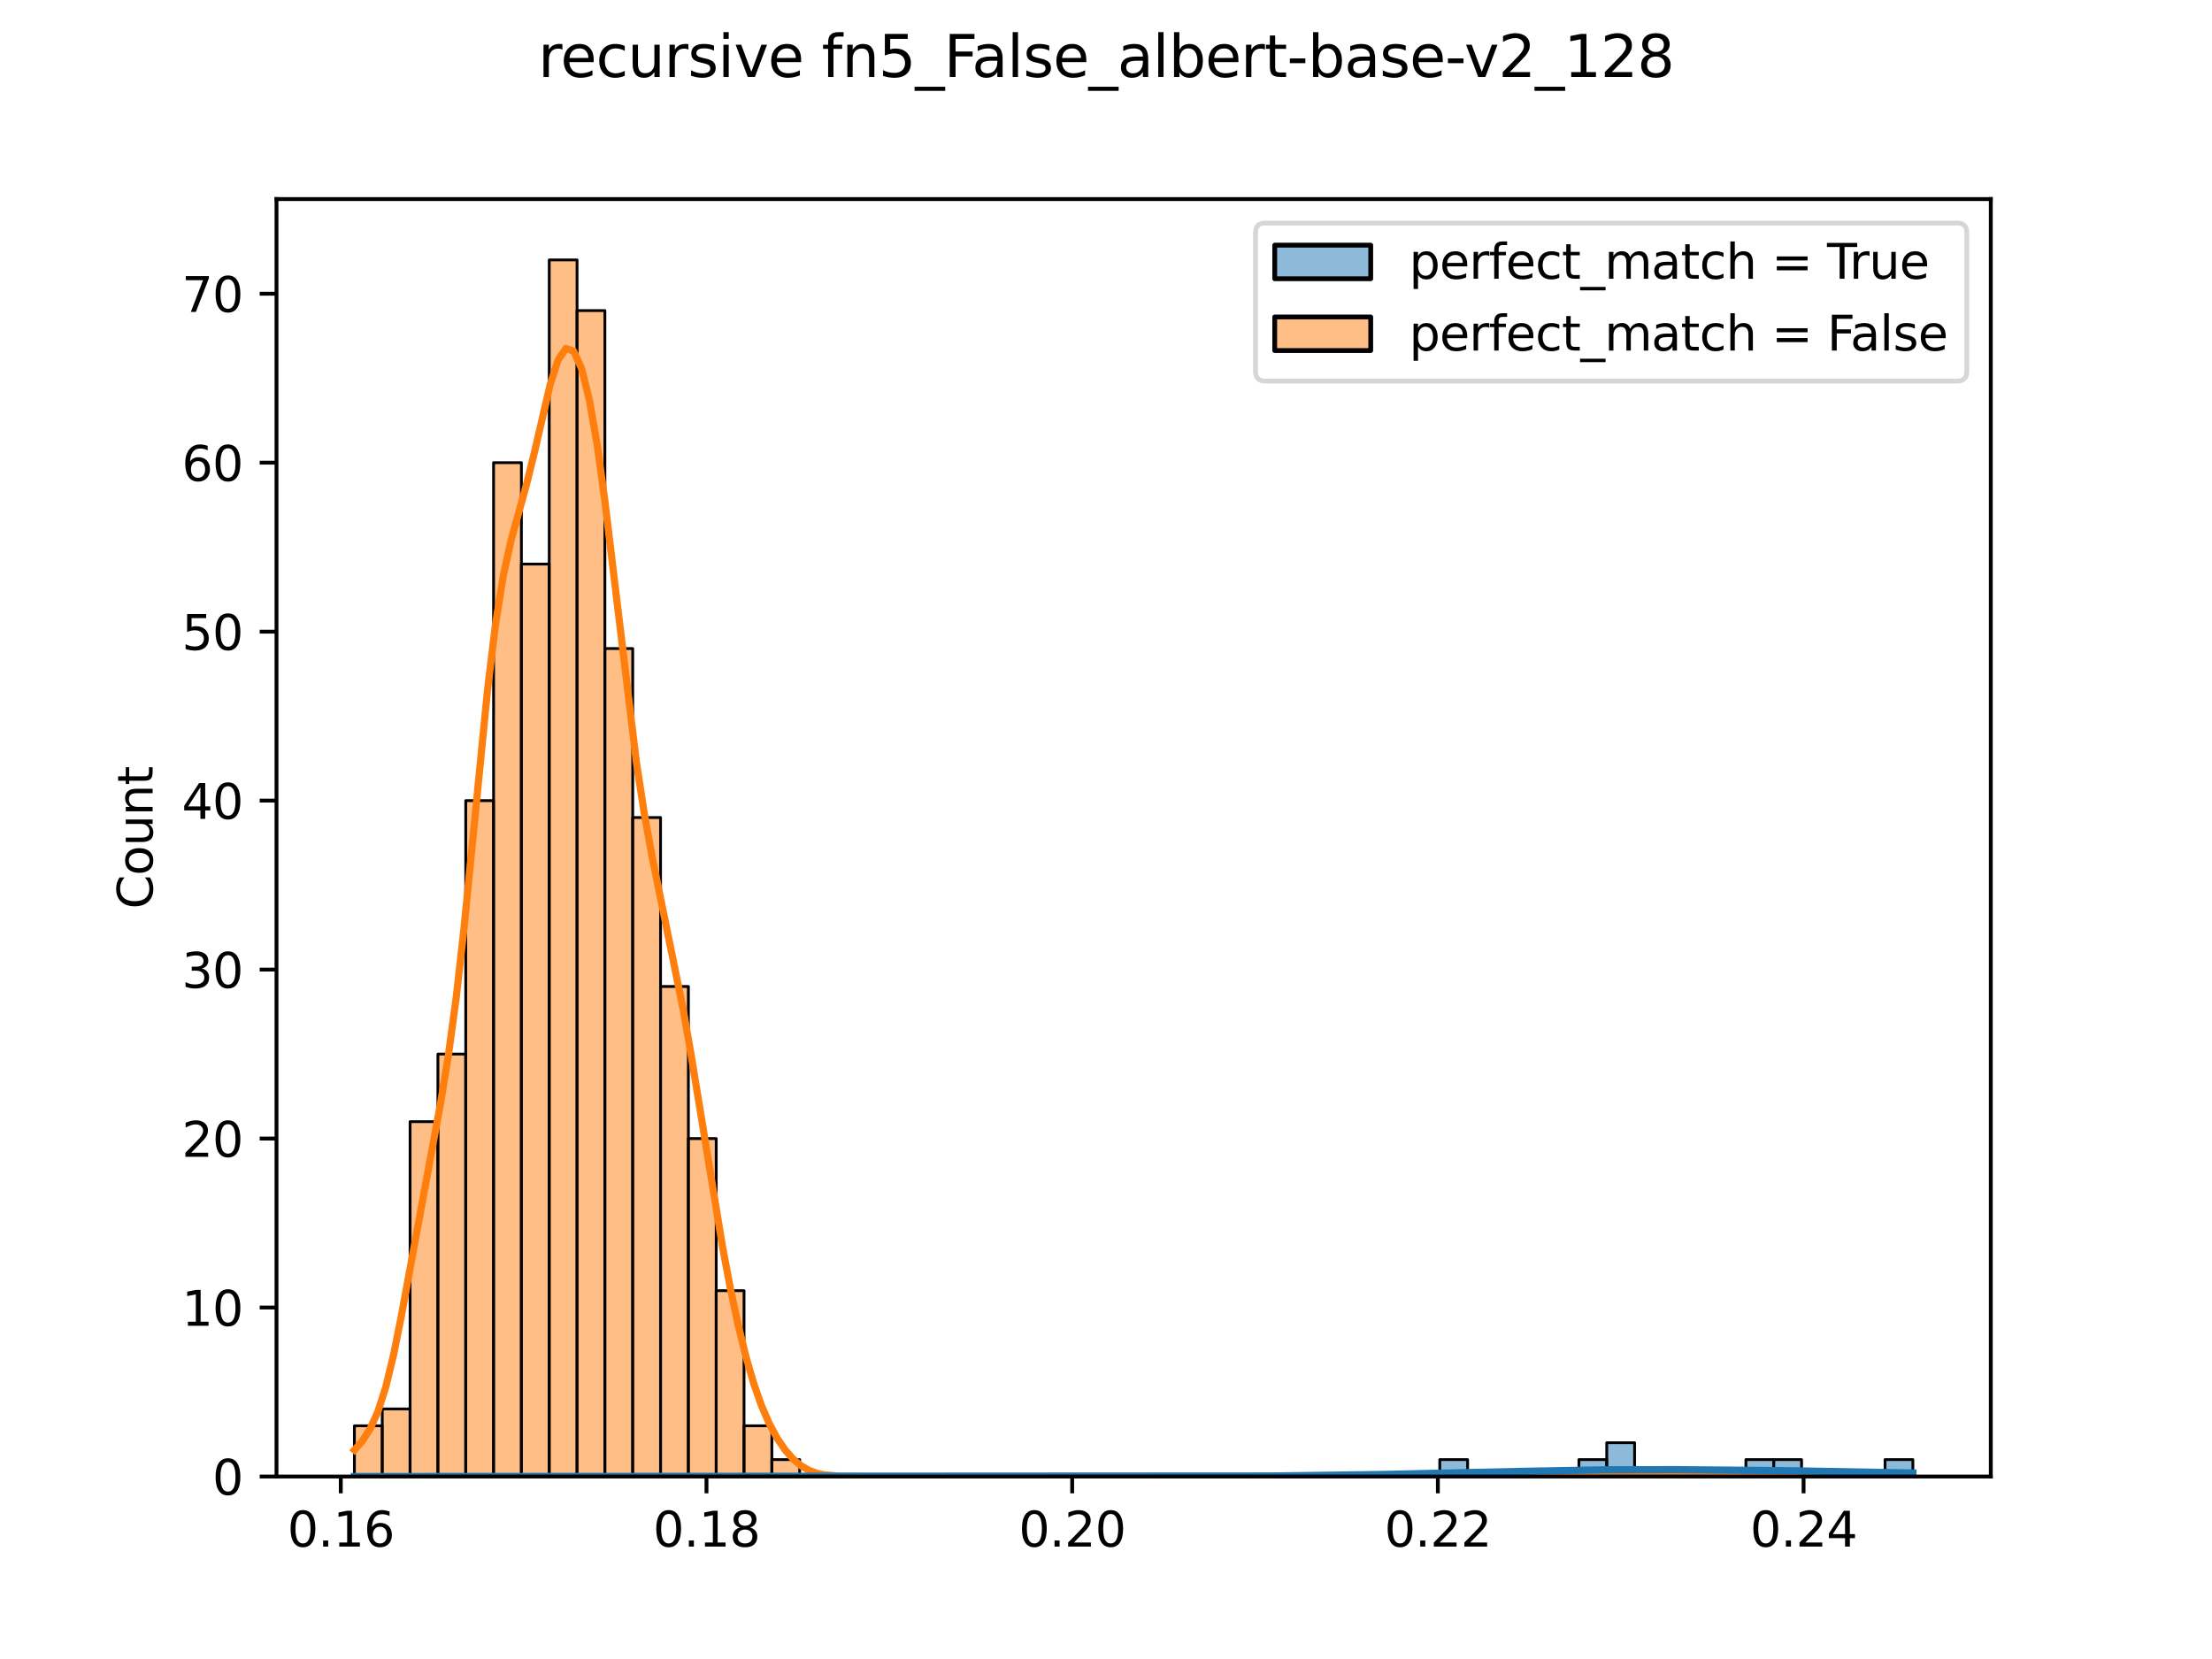 <?xml version="1.0" encoding="utf-8" standalone="no"?>
<!DOCTYPE svg PUBLIC "-//W3C//DTD SVG 1.1//EN"
  "http://www.w3.org/Graphics/SVG/1.1/DTD/svg11.dtd">
<svg xmlns:xlink="http://www.w3.org/1999/xlink" width="460.8pt" height="345.6pt" viewBox="0 0 460.8 345.6" xmlns="http://www.w3.org/2000/svg" version="1.1">
 <defs>
  <style type="text/css">*{stroke-linejoin: round; stroke-linecap: butt}</style>
 </defs>
 <g id="figure_1">
  <g id="patch_1">
   <path d="M 0 345.6 
L 460.8 345.6 
L 460.8 0 
L 0 0 
z
" style="fill: #ffffff"/>
  </g>
  <g id="axes_1">
   <g id="patch_2">
    <path d="M 57.6 307.584 
L 414.72 307.584 
L 414.72 41.472 
L 57.6 41.472 
z
" style="fill: #ffffff"/>
   </g>
   <g id="patch_3">
    <path d="M 73.833 307.584 
L 79.63 307.584 
L 79.63 297.024 
L 73.833 297.024 
z
" clip-path="url(#pf63ba5e551)" style="fill: #ff7f0e; fill-opacity: 0.5; stroke: #000000; stroke-width: 0.58; stroke-linejoin: miter"/>
   </g>
   <g id="patch_4">
    <path d="M 79.63 307.584 
L 85.428 307.584 
L 85.428 293.504 
L 79.63 293.504 
z
" clip-path="url(#pf63ba5e551)" style="fill: #ff7f0e; fill-opacity: 0.5; stroke: #000000; stroke-width: 0.58; stroke-linejoin: miter"/>
   </g>
   <g id="patch_5">
    <path d="M 85.428 307.584 
L 91.225 307.584 
L 91.225 233.664 
L 85.428 233.664 
z
" clip-path="url(#pf63ba5e551)" style="fill: #ff7f0e; fill-opacity: 0.5; stroke: #000000; stroke-width: 0.58; stroke-linejoin: miter"/>
   </g>
   <g id="patch_6">
    <path d="M 91.225 307.584 
L 97.022 307.584 
L 97.022 219.584 
L 91.225 219.584 
z
" clip-path="url(#pf63ba5e551)" style="fill: #ff7f0e; fill-opacity: 0.5; stroke: #000000; stroke-width: 0.58; stroke-linejoin: miter"/>
   </g>
   <g id="patch_7">
    <path d="M 97.022 307.584 
L 102.82 307.584 
L 102.82 166.784 
L 97.022 166.784 
z
" clip-path="url(#pf63ba5e551)" style="fill: #ff7f0e; fill-opacity: 0.5; stroke: #000000; stroke-width: 0.58; stroke-linejoin: miter"/>
   </g>
   <g id="patch_8">
    <path d="M 102.82 307.584 
L 108.617 307.584 
L 108.617 96.384 
L 102.82 96.384 
z
" clip-path="url(#pf63ba5e551)" style="fill: #ff7f0e; fill-opacity: 0.5; stroke: #000000; stroke-width: 0.58; stroke-linejoin: miter"/>
   </g>
   <g id="patch_9">
    <path d="M 108.617 307.584 
L 114.415 307.584 
L 114.415 117.504 
L 108.617 117.504 
z
" clip-path="url(#pf63ba5e551)" style="fill: #ff7f0e; fill-opacity: 0.5; stroke: #000000; stroke-width: 0.58; stroke-linejoin: miter"/>
   </g>
   <g id="patch_10">
    <path d="M 114.415 307.584 
L 120.212 307.584 
L 120.212 54.144 
L 114.415 54.144 
z
" clip-path="url(#pf63ba5e551)" style="fill: #ff7f0e; fill-opacity: 0.5; stroke: #000000; stroke-width: 0.58; stroke-linejoin: miter"/>
   </g>
   <g id="patch_11">
    <path d="M 120.212 307.584 
L 126.009 307.584 
L 126.009 64.704 
L 120.212 64.704 
z
" clip-path="url(#pf63ba5e551)" style="fill: #ff7f0e; fill-opacity: 0.5; stroke: #000000; stroke-width: 0.58; stroke-linejoin: miter"/>
   </g>
   <g id="patch_12">
    <path d="M 126.009 307.584 
L 131.807 307.584 
L 131.807 135.104 
L 126.009 135.104 
z
" clip-path="url(#pf63ba5e551)" style="fill: #ff7f0e; fill-opacity: 0.5; stroke: #000000; stroke-width: 0.58; stroke-linejoin: miter"/>
   </g>
   <g id="patch_13">
    <path d="M 131.807 307.584 
L 137.604 307.584 
L 137.604 170.304 
L 131.807 170.304 
z
" clip-path="url(#pf63ba5e551)" style="fill: #ff7f0e; fill-opacity: 0.5; stroke: #000000; stroke-width: 0.58; stroke-linejoin: miter"/>
   </g>
   <g id="patch_14">
    <path d="M 137.604 307.584 
L 143.402 307.584 
L 143.402 205.504 
L 137.604 205.504 
z
" clip-path="url(#pf63ba5e551)" style="fill: #ff7f0e; fill-opacity: 0.5; stroke: #000000; stroke-width: 0.58; stroke-linejoin: miter"/>
   </g>
   <g id="patch_15">
    <path d="M 143.402 307.584 
L 149.199 307.584 
L 149.199 237.184 
L 143.402 237.184 
z
" clip-path="url(#pf63ba5e551)" style="fill: #ff7f0e; fill-opacity: 0.5; stroke: #000000; stroke-width: 0.58; stroke-linejoin: miter"/>
   </g>
   <g id="patch_16">
    <path d="M 149.199 307.584 
L 154.996 307.584 
L 154.996 268.864 
L 149.199 268.864 
z
" clip-path="url(#pf63ba5e551)" style="fill: #ff7f0e; fill-opacity: 0.5; stroke: #000000; stroke-width: 0.58; stroke-linejoin: miter"/>
   </g>
   <g id="patch_17">
    <path d="M 154.996 307.584 
L 160.794 307.584 
L 160.794 297.024 
L 154.996 297.024 
z
" clip-path="url(#pf63ba5e551)" style="fill: #ff7f0e; fill-opacity: 0.5; stroke: #000000; stroke-width: 0.58; stroke-linejoin: miter"/>
   </g>
   <g id="patch_18">
    <path d="M 160.794 307.584 
L 166.591 307.584 
L 166.591 304.064 
L 160.794 304.064 
z
" clip-path="url(#pf63ba5e551)" style="fill: #ff7f0e; fill-opacity: 0.5; stroke: #000000; stroke-width: 0.58; stroke-linejoin: miter"/>
   </g>
   <g id="patch_19">
    <path d="M 166.591 307.584 
L 172.389 307.584 
L 172.389 307.584 
L 166.591 307.584 
z
" clip-path="url(#pf63ba5e551)" style="fill: #ff7f0e; fill-opacity: 0.5; stroke: #000000; stroke-width: 0.58; stroke-linejoin: miter"/>
   </g>
   <g id="patch_20">
    <path d="M 172.389 307.584 
L 178.186 307.584 
L 178.186 307.584 
L 172.389 307.584 
z
" clip-path="url(#pf63ba5e551)" style="fill: #ff7f0e; fill-opacity: 0.5; stroke: #000000; stroke-width: 0.58; stroke-linejoin: miter"/>
   </g>
   <g id="patch_21">
    <path d="M 178.186 307.584 
L 183.983 307.584 
L 183.983 307.584 
L 178.186 307.584 
z
" clip-path="url(#pf63ba5e551)" style="fill: #ff7f0e; fill-opacity: 0.5; stroke: #000000; stroke-width: 0.58; stroke-linejoin: miter"/>
   </g>
   <g id="patch_22">
    <path d="M 183.983 307.584 
L 189.781 307.584 
L 189.781 307.584 
L 183.983 307.584 
z
" clip-path="url(#pf63ba5e551)" style="fill: #ff7f0e; fill-opacity: 0.5; stroke: #000000; stroke-width: 0.58; stroke-linejoin: miter"/>
   </g>
   <g id="patch_23">
    <path d="M 189.781 307.584 
L 195.578 307.584 
L 195.578 307.584 
L 189.781 307.584 
z
" clip-path="url(#pf63ba5e551)" style="fill: #ff7f0e; fill-opacity: 0.5; stroke: #000000; stroke-width: 0.58; stroke-linejoin: miter"/>
   </g>
   <g id="patch_24">
    <path d="M 195.578 307.584 
L 201.376 307.584 
L 201.376 307.584 
L 195.578 307.584 
z
" clip-path="url(#pf63ba5e551)" style="fill: #ff7f0e; fill-opacity: 0.5; stroke: #000000; stroke-width: 0.58; stroke-linejoin: miter"/>
   </g>
   <g id="patch_25">
    <path d="M 201.376 307.584 
L 207.173 307.584 
L 207.173 307.584 
L 201.376 307.584 
z
" clip-path="url(#pf63ba5e551)" style="fill: #ff7f0e; fill-opacity: 0.5; stroke: #000000; stroke-width: 0.58; stroke-linejoin: miter"/>
   </g>
   <g id="patch_26">
    <path d="M 207.173 307.584 
L 212.97 307.584 
L 212.97 307.584 
L 207.173 307.584 
z
" clip-path="url(#pf63ba5e551)" style="fill: #ff7f0e; fill-opacity: 0.5; stroke: #000000; stroke-width: 0.58; stroke-linejoin: miter"/>
   </g>
   <g id="patch_27">
    <path d="M 212.97 307.584 
L 218.768 307.584 
L 218.768 307.584 
L 212.97 307.584 
z
" clip-path="url(#pf63ba5e551)" style="fill: #ff7f0e; fill-opacity: 0.5; stroke: #000000; stroke-width: 0.58; stroke-linejoin: miter"/>
   </g>
   <g id="patch_28">
    <path d="M 218.768 307.584 
L 224.565 307.584 
L 224.565 307.584 
L 218.768 307.584 
z
" clip-path="url(#pf63ba5e551)" style="fill: #ff7f0e; fill-opacity: 0.5; stroke: #000000; stroke-width: 0.58; stroke-linejoin: miter"/>
   </g>
   <g id="patch_29">
    <path d="M 224.565 307.584 
L 230.363 307.584 
L 230.363 307.584 
L 224.565 307.584 
z
" clip-path="url(#pf63ba5e551)" style="fill: #ff7f0e; fill-opacity: 0.5; stroke: #000000; stroke-width: 0.58; stroke-linejoin: miter"/>
   </g>
   <g id="patch_30">
    <path d="M 230.363 307.584 
L 236.16 307.584 
L 236.16 307.584 
L 230.363 307.584 
z
" clip-path="url(#pf63ba5e551)" style="fill: #ff7f0e; fill-opacity: 0.5; stroke: #000000; stroke-width: 0.58; stroke-linejoin: miter"/>
   </g>
   <g id="patch_31">
    <path d="M 236.16 307.584 
L 241.957 307.584 
L 241.957 307.584 
L 236.16 307.584 
z
" clip-path="url(#pf63ba5e551)" style="fill: #ff7f0e; fill-opacity: 0.5; stroke: #000000; stroke-width: 0.58; stroke-linejoin: miter"/>
   </g>
   <g id="patch_32">
    <path d="M 241.957 307.584 
L 247.755 307.584 
L 247.755 307.584 
L 241.957 307.584 
z
" clip-path="url(#pf63ba5e551)" style="fill: #ff7f0e; fill-opacity: 0.5; stroke: #000000; stroke-width: 0.58; stroke-linejoin: miter"/>
   </g>
   <g id="patch_33">
    <path d="M 247.755 307.584 
L 253.552 307.584 
L 253.552 307.584 
L 247.755 307.584 
z
" clip-path="url(#pf63ba5e551)" style="fill: #ff7f0e; fill-opacity: 0.5; stroke: #000000; stroke-width: 0.58; stroke-linejoin: miter"/>
   </g>
   <g id="patch_34">
    <path d="M 253.552 307.584 
L 259.35 307.584 
L 259.35 307.584 
L 253.552 307.584 
z
" clip-path="url(#pf63ba5e551)" style="fill: #ff7f0e; fill-opacity: 0.5; stroke: #000000; stroke-width: 0.58; stroke-linejoin: miter"/>
   </g>
   <g id="patch_35">
    <path d="M 259.35 307.584 
L 265.147 307.584 
L 265.147 307.584 
L 259.35 307.584 
z
" clip-path="url(#pf63ba5e551)" style="fill: #ff7f0e; fill-opacity: 0.5; stroke: #000000; stroke-width: 0.58; stroke-linejoin: miter"/>
   </g>
   <g id="patch_36">
    <path d="M 265.147 307.584 
L 270.944 307.584 
L 270.944 307.584 
L 265.147 307.584 
z
" clip-path="url(#pf63ba5e551)" style="fill: #ff7f0e; fill-opacity: 0.5; stroke: #000000; stroke-width: 0.58; stroke-linejoin: miter"/>
   </g>
   <g id="patch_37">
    <path d="M 270.944 307.584 
L 276.742 307.584 
L 276.742 307.584 
L 270.944 307.584 
z
" clip-path="url(#pf63ba5e551)" style="fill: #ff7f0e; fill-opacity: 0.5; stroke: #000000; stroke-width: 0.58; stroke-linejoin: miter"/>
   </g>
   <g id="patch_38">
    <path d="M 276.742 307.584 
L 282.539 307.584 
L 282.539 307.584 
L 276.742 307.584 
z
" clip-path="url(#pf63ba5e551)" style="fill: #ff7f0e; fill-opacity: 0.5; stroke: #000000; stroke-width: 0.58; stroke-linejoin: miter"/>
   </g>
   <g id="patch_39">
    <path d="M 282.539 307.584 
L 288.337 307.584 
L 288.337 307.584 
L 282.539 307.584 
z
" clip-path="url(#pf63ba5e551)" style="fill: #ff7f0e; fill-opacity: 0.5; stroke: #000000; stroke-width: 0.58; stroke-linejoin: miter"/>
   </g>
   <g id="patch_40">
    <path d="M 288.337 307.584 
L 294.134 307.584 
L 294.134 307.584 
L 288.337 307.584 
z
" clip-path="url(#pf63ba5e551)" style="fill: #ff7f0e; fill-opacity: 0.5; stroke: #000000; stroke-width: 0.58; stroke-linejoin: miter"/>
   </g>
   <g id="patch_41">
    <path d="M 294.134 307.584 
L 299.931 307.584 
L 299.931 307.584 
L 294.134 307.584 
z
" clip-path="url(#pf63ba5e551)" style="fill: #ff7f0e; fill-opacity: 0.5; stroke: #000000; stroke-width: 0.58; stroke-linejoin: miter"/>
   </g>
   <g id="patch_42">
    <path d="M 299.931 307.584 
L 305.729 307.584 
L 305.729 307.584 
L 299.931 307.584 
z
" clip-path="url(#pf63ba5e551)" style="fill: #ff7f0e; fill-opacity: 0.5; stroke: #000000; stroke-width: 0.58; stroke-linejoin: miter"/>
   </g>
   <g id="patch_43">
    <path d="M 305.729 307.584 
L 311.526 307.584 
L 311.526 307.584 
L 305.729 307.584 
z
" clip-path="url(#pf63ba5e551)" style="fill: #ff7f0e; fill-opacity: 0.5; stroke: #000000; stroke-width: 0.58; stroke-linejoin: miter"/>
   </g>
   <g id="patch_44">
    <path d="M 311.526 307.584 
L 317.324 307.584 
L 317.324 307.584 
L 311.526 307.584 
z
" clip-path="url(#pf63ba5e551)" style="fill: #ff7f0e; fill-opacity: 0.5; stroke: #000000; stroke-width: 0.58; stroke-linejoin: miter"/>
   </g>
   <g id="patch_45">
    <path d="M 317.324 307.584 
L 323.121 307.584 
L 323.121 307.584 
L 317.324 307.584 
z
" clip-path="url(#pf63ba5e551)" style="fill: #ff7f0e; fill-opacity: 0.5; stroke: #000000; stroke-width: 0.58; stroke-linejoin: miter"/>
   </g>
   <g id="patch_46">
    <path d="M 323.121 307.584 
L 328.918 307.584 
L 328.918 307.584 
L 323.121 307.584 
z
" clip-path="url(#pf63ba5e551)" style="fill: #ff7f0e; fill-opacity: 0.5; stroke: #000000; stroke-width: 0.58; stroke-linejoin: miter"/>
   </g>
   <g id="patch_47">
    <path d="M 328.918 307.584 
L 334.716 307.584 
L 334.716 307.584 
L 328.918 307.584 
z
" clip-path="url(#pf63ba5e551)" style="fill: #ff7f0e; fill-opacity: 0.5; stroke: #000000; stroke-width: 0.58; stroke-linejoin: miter"/>
   </g>
   <g id="patch_48">
    <path d="M 334.716 307.584 
L 340.513 307.584 
L 340.513 307.584 
L 334.716 307.584 
z
" clip-path="url(#pf63ba5e551)" style="fill: #ff7f0e; fill-opacity: 0.5; stroke: #000000; stroke-width: 0.58; stroke-linejoin: miter"/>
   </g>
   <g id="patch_49">
    <path d="M 340.513 307.584 
L 346.311 307.584 
L 346.311 307.584 
L 340.513 307.584 
z
" clip-path="url(#pf63ba5e551)" style="fill: #ff7f0e; fill-opacity: 0.5; stroke: #000000; stroke-width: 0.58; stroke-linejoin: miter"/>
   </g>
   <g id="patch_50">
    <path d="M 346.311 307.584 
L 352.108 307.584 
L 352.108 307.584 
L 346.311 307.584 
z
" clip-path="url(#pf63ba5e551)" style="fill: #ff7f0e; fill-opacity: 0.5; stroke: #000000; stroke-width: 0.58; stroke-linejoin: miter"/>
   </g>
   <g id="patch_51">
    <path d="M 352.108 307.584 
L 357.905 307.584 
L 357.905 307.584 
L 352.108 307.584 
z
" clip-path="url(#pf63ba5e551)" style="fill: #ff7f0e; fill-opacity: 0.5; stroke: #000000; stroke-width: 0.58; stroke-linejoin: miter"/>
   </g>
   <g id="patch_52">
    <path d="M 357.905 307.584 
L 363.703 307.584 
L 363.703 307.584 
L 357.905 307.584 
z
" clip-path="url(#pf63ba5e551)" style="fill: #ff7f0e; fill-opacity: 0.5; stroke: #000000; stroke-width: 0.58; stroke-linejoin: miter"/>
   </g>
   <g id="patch_53">
    <path d="M 363.703 307.584 
L 369.5 307.584 
L 369.5 307.584 
L 363.703 307.584 
z
" clip-path="url(#pf63ba5e551)" style="fill: #ff7f0e; fill-opacity: 0.5; stroke: #000000; stroke-width: 0.58; stroke-linejoin: miter"/>
   </g>
   <g id="patch_54">
    <path d="M 369.5 307.584 
L 375.298 307.584 
L 375.298 307.584 
L 369.5 307.584 
z
" clip-path="url(#pf63ba5e551)" style="fill: #ff7f0e; fill-opacity: 0.5; stroke: #000000; stroke-width: 0.58; stroke-linejoin: miter"/>
   </g>
   <g id="patch_55">
    <path d="M 375.298 307.584 
L 381.095 307.584 
L 381.095 307.584 
L 375.298 307.584 
z
" clip-path="url(#pf63ba5e551)" style="fill: #ff7f0e; fill-opacity: 0.5; stroke: #000000; stroke-width: 0.58; stroke-linejoin: miter"/>
   </g>
   <g id="patch_56">
    <path d="M 381.095 307.584 
L 386.892 307.584 
L 386.892 307.584 
L 381.095 307.584 
z
" clip-path="url(#pf63ba5e551)" style="fill: #ff7f0e; fill-opacity: 0.5; stroke: #000000; stroke-width: 0.58; stroke-linejoin: miter"/>
   </g>
   <g id="patch_57">
    <path d="M 386.892 307.584 
L 392.69 307.584 
L 392.69 307.584 
L 386.892 307.584 
z
" clip-path="url(#pf63ba5e551)" style="fill: #ff7f0e; fill-opacity: 0.5; stroke: #000000; stroke-width: 0.58; stroke-linejoin: miter"/>
   </g>
   <g id="patch_58">
    <path d="M 392.69 307.584 
L 398.487 307.584 
L 398.487 307.584 
L 392.69 307.584 
z
" clip-path="url(#pf63ba5e551)" style="fill: #ff7f0e; fill-opacity: 0.5; stroke: #000000; stroke-width: 0.58; stroke-linejoin: miter"/>
   </g>
   <g id="patch_59">
    <path d="M 73.833 307.584 
L 79.63 307.584 
L 79.63 307.584 
L 73.833 307.584 
z
" clip-path="url(#pf63ba5e551)" style="fill: #1f77b4; fill-opacity: 0.5; stroke: #000000; stroke-width: 0.58; stroke-linejoin: miter"/>
   </g>
   <g id="patch_60">
    <path d="M 79.63 307.584 
L 85.428 307.584 
L 85.428 307.584 
L 79.63 307.584 
z
" clip-path="url(#pf63ba5e551)" style="fill: #1f77b4; fill-opacity: 0.5; stroke: #000000; stroke-width: 0.58; stroke-linejoin: miter"/>
   </g>
   <g id="patch_61">
    <path d="M 85.428 307.584 
L 91.225 307.584 
L 91.225 307.584 
L 85.428 307.584 
z
" clip-path="url(#pf63ba5e551)" style="fill: #1f77b4; fill-opacity: 0.5; stroke: #000000; stroke-width: 0.58; stroke-linejoin: miter"/>
   </g>
   <g id="patch_62">
    <path d="M 91.225 307.584 
L 97.022 307.584 
L 97.022 307.584 
L 91.225 307.584 
z
" clip-path="url(#pf63ba5e551)" style="fill: #1f77b4; fill-opacity: 0.5; stroke: #000000; stroke-width: 0.58; stroke-linejoin: miter"/>
   </g>
   <g id="patch_63">
    <path d="M 97.022 307.584 
L 102.82 307.584 
L 102.82 307.584 
L 97.022 307.584 
z
" clip-path="url(#pf63ba5e551)" style="fill: #1f77b4; fill-opacity: 0.5; stroke: #000000; stroke-width: 0.58; stroke-linejoin: miter"/>
   </g>
   <g id="patch_64">
    <path d="M 102.82 307.584 
L 108.617 307.584 
L 108.617 307.584 
L 102.82 307.584 
z
" clip-path="url(#pf63ba5e551)" style="fill: #1f77b4; fill-opacity: 0.5; stroke: #000000; stroke-width: 0.58; stroke-linejoin: miter"/>
   </g>
   <g id="patch_65">
    <path d="M 108.617 307.584 
L 114.415 307.584 
L 114.415 307.584 
L 108.617 307.584 
z
" clip-path="url(#pf63ba5e551)" style="fill: #1f77b4; fill-opacity: 0.5; stroke: #000000; stroke-width: 0.58; stroke-linejoin: miter"/>
   </g>
   <g id="patch_66">
    <path d="M 114.415 307.584 
L 120.212 307.584 
L 120.212 307.584 
L 114.415 307.584 
z
" clip-path="url(#pf63ba5e551)" style="fill: #1f77b4; fill-opacity: 0.5; stroke: #000000; stroke-width: 0.58; stroke-linejoin: miter"/>
   </g>
   <g id="patch_67">
    <path d="M 120.212 307.584 
L 126.009 307.584 
L 126.009 307.584 
L 120.212 307.584 
z
" clip-path="url(#pf63ba5e551)" style="fill: #1f77b4; fill-opacity: 0.5; stroke: #000000; stroke-width: 0.58; stroke-linejoin: miter"/>
   </g>
   <g id="patch_68">
    <path d="M 126.009 307.584 
L 131.807 307.584 
L 131.807 307.584 
L 126.009 307.584 
z
" clip-path="url(#pf63ba5e551)" style="fill: #1f77b4; fill-opacity: 0.5; stroke: #000000; stroke-width: 0.58; stroke-linejoin: miter"/>
   </g>
   <g id="patch_69">
    <path d="M 131.807 307.584 
L 137.604 307.584 
L 137.604 307.584 
L 131.807 307.584 
z
" clip-path="url(#pf63ba5e551)" style="fill: #1f77b4; fill-opacity: 0.5; stroke: #000000; stroke-width: 0.58; stroke-linejoin: miter"/>
   </g>
   <g id="patch_70">
    <path d="M 137.604 307.584 
L 143.402 307.584 
L 143.402 307.584 
L 137.604 307.584 
z
" clip-path="url(#pf63ba5e551)" style="fill: #1f77b4; fill-opacity: 0.5; stroke: #000000; stroke-width: 0.58; stroke-linejoin: miter"/>
   </g>
   <g id="patch_71">
    <path d="M 143.402 307.584 
L 149.199 307.584 
L 149.199 307.584 
L 143.402 307.584 
z
" clip-path="url(#pf63ba5e551)" style="fill: #1f77b4; fill-opacity: 0.5; stroke: #000000; stroke-width: 0.58; stroke-linejoin: miter"/>
   </g>
   <g id="patch_72">
    <path d="M 149.199 307.584 
L 154.996 307.584 
L 154.996 307.584 
L 149.199 307.584 
z
" clip-path="url(#pf63ba5e551)" style="fill: #1f77b4; fill-opacity: 0.5; stroke: #000000; stroke-width: 0.58; stroke-linejoin: miter"/>
   </g>
   <g id="patch_73">
    <path d="M 154.996 307.584 
L 160.794 307.584 
L 160.794 307.584 
L 154.996 307.584 
z
" clip-path="url(#pf63ba5e551)" style="fill: #1f77b4; fill-opacity: 0.5; stroke: #000000; stroke-width: 0.58; stroke-linejoin: miter"/>
   </g>
   <g id="patch_74">
    <path d="M 160.794 307.584 
L 166.591 307.584 
L 166.591 307.584 
L 160.794 307.584 
z
" clip-path="url(#pf63ba5e551)" style="fill: #1f77b4; fill-opacity: 0.5; stroke: #000000; stroke-width: 0.58; stroke-linejoin: miter"/>
   </g>
   <g id="patch_75">
    <path d="M 166.591 307.584 
L 172.389 307.584 
L 172.389 307.584 
L 166.591 307.584 
z
" clip-path="url(#pf63ba5e551)" style="fill: #1f77b4; fill-opacity: 0.5; stroke: #000000; stroke-width: 0.58; stroke-linejoin: miter"/>
   </g>
   <g id="patch_76">
    <path d="M 172.389 307.584 
L 178.186 307.584 
L 178.186 307.584 
L 172.389 307.584 
z
" clip-path="url(#pf63ba5e551)" style="fill: #1f77b4; fill-opacity: 0.5; stroke: #000000; stroke-width: 0.58; stroke-linejoin: miter"/>
   </g>
   <g id="patch_77">
    <path d="M 178.186 307.584 
L 183.983 307.584 
L 183.983 307.584 
L 178.186 307.584 
z
" clip-path="url(#pf63ba5e551)" style="fill: #1f77b4; fill-opacity: 0.5; stroke: #000000; stroke-width: 0.58; stroke-linejoin: miter"/>
   </g>
   <g id="patch_78">
    <path d="M 183.983 307.584 
L 189.781 307.584 
L 189.781 307.584 
L 183.983 307.584 
z
" clip-path="url(#pf63ba5e551)" style="fill: #1f77b4; fill-opacity: 0.5; stroke: #000000; stroke-width: 0.58; stroke-linejoin: miter"/>
   </g>
   <g id="patch_79">
    <path d="M 189.781 307.584 
L 195.578 307.584 
L 195.578 307.584 
L 189.781 307.584 
z
" clip-path="url(#pf63ba5e551)" style="fill: #1f77b4; fill-opacity: 0.5; stroke: #000000; stroke-width: 0.58; stroke-linejoin: miter"/>
   </g>
   <g id="patch_80">
    <path d="M 195.578 307.584 
L 201.376 307.584 
L 201.376 307.584 
L 195.578 307.584 
z
" clip-path="url(#pf63ba5e551)" style="fill: #1f77b4; fill-opacity: 0.5; stroke: #000000; stroke-width: 0.58; stroke-linejoin: miter"/>
   </g>
   <g id="patch_81">
    <path d="M 201.376 307.584 
L 207.173 307.584 
L 207.173 307.584 
L 201.376 307.584 
z
" clip-path="url(#pf63ba5e551)" style="fill: #1f77b4; fill-opacity: 0.5; stroke: #000000; stroke-width: 0.58; stroke-linejoin: miter"/>
   </g>
   <g id="patch_82">
    <path d="M 207.173 307.584 
L 212.97 307.584 
L 212.97 307.584 
L 207.173 307.584 
z
" clip-path="url(#pf63ba5e551)" style="fill: #1f77b4; fill-opacity: 0.5; stroke: #000000; stroke-width: 0.58; stroke-linejoin: miter"/>
   </g>
   <g id="patch_83">
    <path d="M 212.97 307.584 
L 218.768 307.584 
L 218.768 307.584 
L 212.97 307.584 
z
" clip-path="url(#pf63ba5e551)" style="fill: #1f77b4; fill-opacity: 0.5; stroke: #000000; stroke-width: 0.58; stroke-linejoin: miter"/>
   </g>
   <g id="patch_84">
    <path d="M 218.768 307.584 
L 224.565 307.584 
L 224.565 307.584 
L 218.768 307.584 
z
" clip-path="url(#pf63ba5e551)" style="fill: #1f77b4; fill-opacity: 0.5; stroke: #000000; stroke-width: 0.58; stroke-linejoin: miter"/>
   </g>
   <g id="patch_85">
    <path d="M 224.565 307.584 
L 230.363 307.584 
L 230.363 307.584 
L 224.565 307.584 
z
" clip-path="url(#pf63ba5e551)" style="fill: #1f77b4; fill-opacity: 0.5; stroke: #000000; stroke-width: 0.58; stroke-linejoin: miter"/>
   </g>
   <g id="patch_86">
    <path d="M 230.363 307.584 
L 236.16 307.584 
L 236.16 307.584 
L 230.363 307.584 
z
" clip-path="url(#pf63ba5e551)" style="fill: #1f77b4; fill-opacity: 0.5; stroke: #000000; stroke-width: 0.58; stroke-linejoin: miter"/>
   </g>
   <g id="patch_87">
    <path d="M 236.16 307.584 
L 241.957 307.584 
L 241.957 307.584 
L 236.16 307.584 
z
" clip-path="url(#pf63ba5e551)" style="fill: #1f77b4; fill-opacity: 0.5; stroke: #000000; stroke-width: 0.58; stroke-linejoin: miter"/>
   </g>
   <g id="patch_88">
    <path d="M 241.957 307.584 
L 247.755 307.584 
L 247.755 307.584 
L 241.957 307.584 
z
" clip-path="url(#pf63ba5e551)" style="fill: #1f77b4; fill-opacity: 0.5; stroke: #000000; stroke-width: 0.58; stroke-linejoin: miter"/>
   </g>
   <g id="patch_89">
    <path d="M 247.755 307.584 
L 253.552 307.584 
L 253.552 307.584 
L 247.755 307.584 
z
" clip-path="url(#pf63ba5e551)" style="fill: #1f77b4; fill-opacity: 0.5; stroke: #000000; stroke-width: 0.58; stroke-linejoin: miter"/>
   </g>
   <g id="patch_90">
    <path d="M 253.552 307.584 
L 259.35 307.584 
L 259.35 307.584 
L 253.552 307.584 
z
" clip-path="url(#pf63ba5e551)" style="fill: #1f77b4; fill-opacity: 0.5; stroke: #000000; stroke-width: 0.58; stroke-linejoin: miter"/>
   </g>
   <g id="patch_91">
    <path d="M 259.35 307.584 
L 265.147 307.584 
L 265.147 307.584 
L 259.35 307.584 
z
" clip-path="url(#pf63ba5e551)" style="fill: #1f77b4; fill-opacity: 0.5; stroke: #000000; stroke-width: 0.58; stroke-linejoin: miter"/>
   </g>
   <g id="patch_92">
    <path d="M 265.147 307.584 
L 270.944 307.584 
L 270.944 307.584 
L 265.147 307.584 
z
" clip-path="url(#pf63ba5e551)" style="fill: #1f77b4; fill-opacity: 0.5; stroke: #000000; stroke-width: 0.58; stroke-linejoin: miter"/>
   </g>
   <g id="patch_93">
    <path d="M 270.944 307.584 
L 276.742 307.584 
L 276.742 307.584 
L 270.944 307.584 
z
" clip-path="url(#pf63ba5e551)" style="fill: #1f77b4; fill-opacity: 0.5; stroke: #000000; stroke-width: 0.58; stroke-linejoin: miter"/>
   </g>
   <g id="patch_94">
    <path d="M 276.742 307.584 
L 282.539 307.584 
L 282.539 307.584 
L 276.742 307.584 
z
" clip-path="url(#pf63ba5e551)" style="fill: #1f77b4; fill-opacity: 0.5; stroke: #000000; stroke-width: 0.58; stroke-linejoin: miter"/>
   </g>
   <g id="patch_95">
    <path d="M 282.539 307.584 
L 288.337 307.584 
L 288.337 307.584 
L 282.539 307.584 
z
" clip-path="url(#pf63ba5e551)" style="fill: #1f77b4; fill-opacity: 0.5; stroke: #000000; stroke-width: 0.58; stroke-linejoin: miter"/>
   </g>
   <g id="patch_96">
    <path d="M 288.337 307.584 
L 294.134 307.584 
L 294.134 307.584 
L 288.337 307.584 
z
" clip-path="url(#pf63ba5e551)" style="fill: #1f77b4; fill-opacity: 0.5; stroke: #000000; stroke-width: 0.58; stroke-linejoin: miter"/>
   </g>
   <g id="patch_97">
    <path d="M 294.134 307.584 
L 299.931 307.584 
L 299.931 307.584 
L 294.134 307.584 
z
" clip-path="url(#pf63ba5e551)" style="fill: #1f77b4; fill-opacity: 0.5; stroke: #000000; stroke-width: 0.58; stroke-linejoin: miter"/>
   </g>
   <g id="patch_98">
    <path d="M 299.931 307.584 
L 305.729 307.584 
L 305.729 304.064 
L 299.931 304.064 
z
" clip-path="url(#pf63ba5e551)" style="fill: #1f77b4; fill-opacity: 0.5; stroke: #000000; stroke-width: 0.58; stroke-linejoin: miter"/>
   </g>
   <g id="patch_99">
    <path d="M 305.729 307.584 
L 311.526 307.584 
L 311.526 307.584 
L 305.729 307.584 
z
" clip-path="url(#pf63ba5e551)" style="fill: #1f77b4; fill-opacity: 0.5; stroke: #000000; stroke-width: 0.58; stroke-linejoin: miter"/>
   </g>
   <g id="patch_100">
    <path d="M 311.526 307.584 
L 317.324 307.584 
L 317.324 307.584 
L 311.526 307.584 
z
" clip-path="url(#pf63ba5e551)" style="fill: #1f77b4; fill-opacity: 0.5; stroke: #000000; stroke-width: 0.58; stroke-linejoin: miter"/>
   </g>
   <g id="patch_101">
    <path d="M 317.324 307.584 
L 323.121 307.584 
L 323.121 307.584 
L 317.324 307.584 
z
" clip-path="url(#pf63ba5e551)" style="fill: #1f77b4; fill-opacity: 0.5; stroke: #000000; stroke-width: 0.58; stroke-linejoin: miter"/>
   </g>
   <g id="patch_102">
    <path d="M 323.121 307.584 
L 328.918 307.584 
L 328.918 307.584 
L 323.121 307.584 
z
" clip-path="url(#pf63ba5e551)" style="fill: #1f77b4; fill-opacity: 0.5; stroke: #000000; stroke-width: 0.58; stroke-linejoin: miter"/>
   </g>
   <g id="patch_103">
    <path d="M 328.918 307.584 
L 334.716 307.584 
L 334.716 304.064 
L 328.918 304.064 
z
" clip-path="url(#pf63ba5e551)" style="fill: #1f77b4; fill-opacity: 0.5; stroke: #000000; stroke-width: 0.58; stroke-linejoin: miter"/>
   </g>
   <g id="patch_104">
    <path d="M 334.716 307.584 
L 340.513 307.584 
L 340.513 300.544 
L 334.716 300.544 
z
" clip-path="url(#pf63ba5e551)" style="fill: #1f77b4; fill-opacity: 0.5; stroke: #000000; stroke-width: 0.58; stroke-linejoin: miter"/>
   </g>
   <g id="patch_105">
    <path d="M 340.513 307.584 
L 346.311 307.584 
L 346.311 307.584 
L 340.513 307.584 
z
" clip-path="url(#pf63ba5e551)" style="fill: #1f77b4; fill-opacity: 0.5; stroke: #000000; stroke-width: 0.58; stroke-linejoin: miter"/>
   </g>
   <g id="patch_106">
    <path d="M 346.311 307.584 
L 352.108 307.584 
L 352.108 307.584 
L 346.311 307.584 
z
" clip-path="url(#pf63ba5e551)" style="fill: #1f77b4; fill-opacity: 0.5; stroke: #000000; stroke-width: 0.58; stroke-linejoin: miter"/>
   </g>
   <g id="patch_107">
    <path d="M 352.108 307.584 
L 357.905 307.584 
L 357.905 307.584 
L 352.108 307.584 
z
" clip-path="url(#pf63ba5e551)" style="fill: #1f77b4; fill-opacity: 0.5; stroke: #000000; stroke-width: 0.58; stroke-linejoin: miter"/>
   </g>
   <g id="patch_108">
    <path d="M 357.905 307.584 
L 363.703 307.584 
L 363.703 307.584 
L 357.905 307.584 
z
" clip-path="url(#pf63ba5e551)" style="fill: #1f77b4; fill-opacity: 0.5; stroke: #000000; stroke-width: 0.58; stroke-linejoin: miter"/>
   </g>
   <g id="patch_109">
    <path d="M 363.703 307.584 
L 369.5 307.584 
L 369.5 304.064 
L 363.703 304.064 
z
" clip-path="url(#pf63ba5e551)" style="fill: #1f77b4; fill-opacity: 0.5; stroke: #000000; stroke-width: 0.58; stroke-linejoin: miter"/>
   </g>
   <g id="patch_110">
    <path d="M 369.5 307.584 
L 375.298 307.584 
L 375.298 304.064 
L 369.5 304.064 
z
" clip-path="url(#pf63ba5e551)" style="fill: #1f77b4; fill-opacity: 0.5; stroke: #000000; stroke-width: 0.58; stroke-linejoin: miter"/>
   </g>
   <g id="patch_111">
    <path d="M 375.298 307.584 
L 381.095 307.584 
L 381.095 307.584 
L 375.298 307.584 
z
" clip-path="url(#pf63ba5e551)" style="fill: #1f77b4; fill-opacity: 0.5; stroke: #000000; stroke-width: 0.58; stroke-linejoin: miter"/>
   </g>
   <g id="patch_112">
    <path d="M 381.095 307.584 
L 386.892 307.584 
L 386.892 307.584 
L 381.095 307.584 
z
" clip-path="url(#pf63ba5e551)" style="fill: #1f77b4; fill-opacity: 0.5; stroke: #000000; stroke-width: 0.58; stroke-linejoin: miter"/>
   </g>
   <g id="patch_113">
    <path d="M 386.892 307.584 
L 392.69 307.584 
L 392.69 307.584 
L 386.892 307.584 
z
" clip-path="url(#pf63ba5e551)" style="fill: #1f77b4; fill-opacity: 0.5; stroke: #000000; stroke-width: 0.58; stroke-linejoin: miter"/>
   </g>
   <g id="patch_114">
    <path d="M 392.69 307.584 
L 398.487 307.584 
L 398.487 304.064 
L 392.69 304.064 
z
" clip-path="url(#pf63ba5e551)" style="fill: #1f77b4; fill-opacity: 0.5; stroke: #000000; stroke-width: 0.58; stroke-linejoin: miter"/>
   </g>
   <g id="matplotlib.axis_1">
    <g id="xtick_1">
     <g id="line2d_1">
      <defs>
       <path id="m8df60709f7" d="M 0 0 
L 0 3.5 
" style="stroke: #000000; stroke-width: 0.8"/>
      </defs>
      <g>
       <use xlink:href="#m8df60709f7" x="70.992" y="307.584" style="stroke: #000000; stroke-width: 0.8"/>
      </g>
     </g>
     <g id="text_1">
      <!-- 0.16 -->
      <g transform="translate(59.86 322.182) scale(0.1 -0.1)">
       <defs>
        <path id="DejaVuSans-30" d="M 2034 4250 
Q 1547 4250 1301 3770 
Q 1056 3291 1056 2328 
Q 1056 1369 1301 889 
Q 1547 409 2034 409 
Q 2525 409 2770 889 
Q 3016 1369 3016 2328 
Q 3016 3291 2770 3770 
Q 2525 4250 2034 4250 
z
M 2034 4750 
Q 2819 4750 3233 4129 
Q 3647 3509 3647 2328 
Q 3647 1150 3233 529 
Q 2819 -91 2034 -91 
Q 1250 -91 836 529 
Q 422 1150 422 2328 
Q 422 3509 836 4129 
Q 1250 4750 2034 4750 
z
" transform="scale(0.016)"/>
        <path id="DejaVuSans-2e" d="M 684 794 
L 1344 794 
L 1344 0 
L 684 0 
L 684 794 
z
" transform="scale(0.016)"/>
        <path id="DejaVuSans-31" d="M 794 531 
L 1825 531 
L 1825 4091 
L 703 3866 
L 703 4441 
L 1819 4666 
L 2450 4666 
L 2450 531 
L 3481 531 
L 3481 0 
L 794 0 
L 794 531 
z
" transform="scale(0.016)"/>
        <path id="DejaVuSans-36" d="M 2113 2584 
Q 1688 2584 1439 2293 
Q 1191 2003 1191 1497 
Q 1191 994 1439 701 
Q 1688 409 2113 409 
Q 2538 409 2786 701 
Q 3034 994 3034 1497 
Q 3034 2003 2786 2293 
Q 2538 2584 2113 2584 
z
M 3366 4563 
L 3366 3988 
Q 3128 4100 2886 4159 
Q 2644 4219 2406 4219 
Q 1781 4219 1451 3797 
Q 1122 3375 1075 2522 
Q 1259 2794 1537 2939 
Q 1816 3084 2150 3084 
Q 2853 3084 3261 2657 
Q 3669 2231 3669 1497 
Q 3669 778 3244 343 
Q 2819 -91 2113 -91 
Q 1303 -91 875 529 
Q 447 1150 447 2328 
Q 447 3434 972 4092 
Q 1497 4750 2381 4750 
Q 2619 4750 2861 4703 
Q 3103 4656 3366 4563 
z
" transform="scale(0.016)"/>
       </defs>
       <use xlink:href="#DejaVuSans-30"/>
       <use xlink:href="#DejaVuSans-2e" x="63.623"/>
       <use xlink:href="#DejaVuSans-31" x="95.41"/>
       <use xlink:href="#DejaVuSans-36" x="159.033"/>
      </g>
     </g>
    </g>
    <g id="xtick_2">
     <g id="line2d_2">
      <g>
       <use xlink:href="#m8df60709f7" x="147.173" y="307.584" style="stroke: #000000; stroke-width: 0.8"/>
      </g>
     </g>
     <g id="text_2">
      <!-- 0.18 -->
      <g transform="translate(136.04 322.182) scale(0.1 -0.1)">
       <defs>
        <path id="DejaVuSans-38" d="M 2034 2216 
Q 1584 2216 1326 1975 
Q 1069 1734 1069 1313 
Q 1069 891 1326 650 
Q 1584 409 2034 409 
Q 2484 409 2743 651 
Q 3003 894 3003 1313 
Q 3003 1734 2745 1975 
Q 2488 2216 2034 2216 
z
M 1403 2484 
Q 997 2584 770 2862 
Q 544 3141 544 3541 
Q 544 4100 942 4425 
Q 1341 4750 2034 4750 
Q 2731 4750 3128 4425 
Q 3525 4100 3525 3541 
Q 3525 3141 3298 2862 
Q 3072 2584 2669 2484 
Q 3125 2378 3379 2068 
Q 3634 1759 3634 1313 
Q 3634 634 3220 271 
Q 2806 -91 2034 -91 
Q 1263 -91 848 271 
Q 434 634 434 1313 
Q 434 1759 690 2068 
Q 947 2378 1403 2484 
z
M 1172 3481 
Q 1172 3119 1398 2916 
Q 1625 2713 2034 2713 
Q 2441 2713 2670 2916 
Q 2900 3119 2900 3481 
Q 2900 3844 2670 4047 
Q 2441 4250 2034 4250 
Q 1625 4250 1398 4047 
Q 1172 3844 1172 3481 
z
" transform="scale(0.016)"/>
       </defs>
       <use xlink:href="#DejaVuSans-30"/>
       <use xlink:href="#DejaVuSans-2e" x="63.623"/>
       <use xlink:href="#DejaVuSans-31" x="95.41"/>
       <use xlink:href="#DejaVuSans-38" x="159.033"/>
      </g>
     </g>
    </g>
    <g id="xtick_3">
     <g id="line2d_3">
      <g>
       <use xlink:href="#m8df60709f7" x="223.354" y="307.584" style="stroke: #000000; stroke-width: 0.8"/>
      </g>
     </g>
     <g id="text_3">
      <!-- 0.20 -->
      <g transform="translate(212.221 322.182) scale(0.1 -0.1)">
       <defs>
        <path id="DejaVuSans-32" d="M 1228 531 
L 3431 531 
L 3431 0 
L 469 0 
L 469 531 
Q 828 903 1448 1529 
Q 2069 2156 2228 2338 
Q 2531 2678 2651 2914 
Q 2772 3150 2772 3378 
Q 2772 3750 2511 3984 
Q 2250 4219 1831 4219 
Q 1534 4219 1204 4116 
Q 875 4013 500 3803 
L 500 4441 
Q 881 4594 1212 4672 
Q 1544 4750 1819 4750 
Q 2544 4750 2975 4387 
Q 3406 4025 3406 3419 
Q 3406 3131 3298 2873 
Q 3191 2616 2906 2266 
Q 2828 2175 2409 1742 
Q 1991 1309 1228 531 
z
" transform="scale(0.016)"/>
       </defs>
       <use xlink:href="#DejaVuSans-30"/>
       <use xlink:href="#DejaVuSans-2e" x="63.623"/>
       <use xlink:href="#DejaVuSans-32" x="95.41"/>
       <use xlink:href="#DejaVuSans-30" x="159.033"/>
      </g>
     </g>
    </g>
    <g id="xtick_4">
     <g id="line2d_4">
      <g>
       <use xlink:href="#m8df60709f7" x="299.534" y="307.584" style="stroke: #000000; stroke-width: 0.8"/>
      </g>
     </g>
     <g id="text_4">
      <!-- 0.22 -->
      <g transform="translate(288.401 322.182) scale(0.1 -0.1)">
       <use xlink:href="#DejaVuSans-30"/>
       <use xlink:href="#DejaVuSans-2e" x="63.623"/>
       <use xlink:href="#DejaVuSans-32" x="95.41"/>
       <use xlink:href="#DejaVuSans-32" x="159.033"/>
      </g>
     </g>
    </g>
    <g id="xtick_5">
     <g id="line2d_5">
      <g>
       <use xlink:href="#m8df60709f7" x="375.715" y="307.584" style="stroke: #000000; stroke-width: 0.8"/>
      </g>
     </g>
     <g id="text_5">
      <!-- 0.24 -->
      <g transform="translate(364.582 322.182) scale(0.1 -0.1)">
       <defs>
        <path id="DejaVuSans-34" d="M 2419 4116 
L 825 1625 
L 2419 1625 
L 2419 4116 
z
M 2253 4666 
L 3047 4666 
L 3047 1625 
L 3713 1625 
L 3713 1100 
L 3047 1100 
L 3047 0 
L 2419 0 
L 2419 1100 
L 313 1100 
L 313 1709 
L 2253 4666 
z
" transform="scale(0.016)"/>
       </defs>
       <use xlink:href="#DejaVuSans-30"/>
       <use xlink:href="#DejaVuSans-2e" x="63.623"/>
       <use xlink:href="#DejaVuSans-32" x="95.41"/>
       <use xlink:href="#DejaVuSans-34" x="159.033"/>
      </g>
     </g>
    </g>
   </g>
   <g id="matplotlib.axis_2">
    <g id="ytick_1">
     <g id="line2d_6">
      <defs>
       <path id="m98bf395a72" d="M 0 0 
L -3.5 0 
" style="stroke: #000000; stroke-width: 0.8"/>
      </defs>
      <g>
       <use xlink:href="#m98bf395a72" x="57.6" y="307.584" style="stroke: #000000; stroke-width: 0.8"/>
      </g>
     </g>
     <g id="text_6">
      <!-- 0 -->
      <g transform="translate(44.237 311.383) scale(0.1 -0.1)">
       <use xlink:href="#DejaVuSans-30"/>
      </g>
     </g>
    </g>
    <g id="ytick_2">
     <g id="line2d_7">
      <g>
       <use xlink:href="#m98bf395a72" x="57.6" y="272.384" style="stroke: #000000; stroke-width: 0.8"/>
      </g>
     </g>
     <g id="text_7">
      <!-- 10 -->
      <g transform="translate(37.875 276.183) scale(0.1 -0.1)">
       <use xlink:href="#DejaVuSans-31"/>
       <use xlink:href="#DejaVuSans-30" x="63.623"/>
      </g>
     </g>
    </g>
    <g id="ytick_3">
     <g id="line2d_8">
      <g>
       <use xlink:href="#m98bf395a72" x="57.6" y="237.184" style="stroke: #000000; stroke-width: 0.8"/>
      </g>
     </g>
     <g id="text_8">
      <!-- 20 -->
      <g transform="translate(37.875 240.983) scale(0.1 -0.1)">
       <use xlink:href="#DejaVuSans-32"/>
       <use xlink:href="#DejaVuSans-30" x="63.623"/>
      </g>
     </g>
    </g>
    <g id="ytick_4">
     <g id="line2d_9">
      <g>
       <use xlink:href="#m98bf395a72" x="57.6" y="201.984" style="stroke: #000000; stroke-width: 0.8"/>
      </g>
     </g>
     <g id="text_9">
      <!-- 30 -->
      <g transform="translate(37.875 205.783) scale(0.1 -0.1)">
       <defs>
        <path id="DejaVuSans-33" d="M 2597 2516 
Q 3050 2419 3304 2112 
Q 3559 1806 3559 1356 
Q 3559 666 3084 287 
Q 2609 -91 1734 -91 
Q 1441 -91 1130 -33 
Q 819 25 488 141 
L 488 750 
Q 750 597 1062 519 
Q 1375 441 1716 441 
Q 2309 441 2620 675 
Q 2931 909 2931 1356 
Q 2931 1769 2642 2001 
Q 2353 2234 1838 2234 
L 1294 2234 
L 1294 2753 
L 1863 2753 
Q 2328 2753 2575 2939 
Q 2822 3125 2822 3475 
Q 2822 3834 2567 4026 
Q 2313 4219 1838 4219 
Q 1578 4219 1281 4162 
Q 984 4106 628 3988 
L 628 4550 
Q 988 4650 1302 4700 
Q 1616 4750 1894 4750 
Q 2613 4750 3031 4423 
Q 3450 4097 3450 3541 
Q 3450 3153 3228 2886 
Q 3006 2619 2597 2516 
z
" transform="scale(0.016)"/>
       </defs>
       <use xlink:href="#DejaVuSans-33"/>
       <use xlink:href="#DejaVuSans-30" x="63.623"/>
      </g>
     </g>
    </g>
    <g id="ytick_5">
     <g id="line2d_10">
      <g>
       <use xlink:href="#m98bf395a72" x="57.6" y="166.784" style="stroke: #000000; stroke-width: 0.8"/>
      </g>
     </g>
     <g id="text_10">
      <!-- 40 -->
      <g transform="translate(37.875 170.583) scale(0.1 -0.1)">
       <use xlink:href="#DejaVuSans-34"/>
       <use xlink:href="#DejaVuSans-30" x="63.623"/>
      </g>
     </g>
    </g>
    <g id="ytick_6">
     <g id="line2d_11">
      <g>
       <use xlink:href="#m98bf395a72" x="57.6" y="131.584" style="stroke: #000000; stroke-width: 0.8"/>
      </g>
     </g>
     <g id="text_11">
      <!-- 50 -->
      <g transform="translate(37.875 135.383) scale(0.1 -0.1)">
       <defs>
        <path id="DejaVuSans-35" d="M 691 4666 
L 3169 4666 
L 3169 4134 
L 1269 4134 
L 1269 2991 
Q 1406 3038 1543 3061 
Q 1681 3084 1819 3084 
Q 2600 3084 3056 2656 
Q 3513 2228 3513 1497 
Q 3513 744 3044 326 
Q 2575 -91 1722 -91 
Q 1428 -91 1123 -41 
Q 819 9 494 109 
L 494 744 
Q 775 591 1075 516 
Q 1375 441 1709 441 
Q 2250 441 2565 725 
Q 2881 1009 2881 1497 
Q 2881 1984 2565 2268 
Q 2250 2553 1709 2553 
Q 1456 2553 1204 2497 
Q 953 2441 691 2322 
L 691 4666 
z
" transform="scale(0.016)"/>
       </defs>
       <use xlink:href="#DejaVuSans-35"/>
       <use xlink:href="#DejaVuSans-30" x="63.623"/>
      </g>
     </g>
    </g>
    <g id="ytick_7">
     <g id="line2d_12">
      <g>
       <use xlink:href="#m98bf395a72" x="57.6" y="96.384" style="stroke: #000000; stroke-width: 0.8"/>
      </g>
     </g>
     <g id="text_12">
      <!-- 60 -->
      <g transform="translate(37.875 100.183) scale(0.1 -0.1)">
       <use xlink:href="#DejaVuSans-36"/>
       <use xlink:href="#DejaVuSans-30" x="63.623"/>
      </g>
     </g>
    </g>
    <g id="ytick_8">
     <g id="line2d_13">
      <g>
       <use xlink:href="#m98bf395a72" x="57.6" y="61.184" style="stroke: #000000; stroke-width: 0.8"/>
      </g>
     </g>
     <g id="text_13">
      <!-- 70 -->
      <g transform="translate(37.875 64.983) scale(0.1 -0.1)">
       <defs>
        <path id="DejaVuSans-37" d="M 525 4666 
L 3525 4666 
L 3525 4397 
L 1831 0 
L 1172 0 
L 2766 4134 
L 525 4134 
L 525 4666 
z
" transform="scale(0.016)"/>
       </defs>
       <use xlink:href="#DejaVuSans-37"/>
       <use xlink:href="#DejaVuSans-30" x="63.623"/>
      </g>
     </g>
    </g>
    <g id="text_14">
     <!-- Count -->
     <g transform="translate(31.795 189.376) rotate(-90) scale(0.1 -0.1)">
      <defs>
       <path id="DejaVuSans-43" d="M 4122 4306 
L 4122 3641 
Q 3803 3938 3442 4084 
Q 3081 4231 2675 4231 
Q 1875 4231 1450 3742 
Q 1025 3253 1025 2328 
Q 1025 1406 1450 917 
Q 1875 428 2675 428 
Q 3081 428 3442 575 
Q 3803 722 4122 1019 
L 4122 359 
Q 3791 134 3420 21 
Q 3050 -91 2638 -91 
Q 1578 -91 968 557 
Q 359 1206 359 2328 
Q 359 3453 968 4101 
Q 1578 4750 2638 4750 
Q 3056 4750 3426 4639 
Q 3797 4528 4122 4306 
z
" transform="scale(0.016)"/>
       <path id="DejaVuSans-6f" d="M 1959 3097 
Q 1497 3097 1228 2736 
Q 959 2375 959 1747 
Q 959 1119 1226 758 
Q 1494 397 1959 397 
Q 2419 397 2687 759 
Q 2956 1122 2956 1747 
Q 2956 2369 2687 2733 
Q 2419 3097 1959 3097 
z
M 1959 3584 
Q 2709 3584 3137 3096 
Q 3566 2609 3566 1747 
Q 3566 888 3137 398 
Q 2709 -91 1959 -91 
Q 1206 -91 779 398 
Q 353 888 353 1747 
Q 353 2609 779 3096 
Q 1206 3584 1959 3584 
z
" transform="scale(0.016)"/>
       <path id="DejaVuSans-75" d="M 544 1381 
L 544 3500 
L 1119 3500 
L 1119 1403 
Q 1119 906 1312 657 
Q 1506 409 1894 409 
Q 2359 409 2629 706 
Q 2900 1003 2900 1516 
L 2900 3500 
L 3475 3500 
L 3475 0 
L 2900 0 
L 2900 538 
Q 2691 219 2414 64 
Q 2138 -91 1772 -91 
Q 1169 -91 856 284 
Q 544 659 544 1381 
z
M 1991 3584 
L 1991 3584 
z
" transform="scale(0.016)"/>
       <path id="DejaVuSans-6e" d="M 3513 2113 
L 3513 0 
L 2938 0 
L 2938 2094 
Q 2938 2591 2744 2837 
Q 2550 3084 2163 3084 
Q 1697 3084 1428 2787 
Q 1159 2491 1159 1978 
L 1159 0 
L 581 0 
L 581 3500 
L 1159 3500 
L 1159 2956 
Q 1366 3272 1645 3428 
Q 1925 3584 2291 3584 
Q 2894 3584 3203 3211 
Q 3513 2838 3513 2113 
z
" transform="scale(0.016)"/>
       <path id="DejaVuSans-74" d="M 1172 4494 
L 1172 3500 
L 2356 3500 
L 2356 3053 
L 1172 3053 
L 1172 1153 
Q 1172 725 1289 603 
Q 1406 481 1766 481 
L 2356 481 
L 2356 0 
L 1766 0 
Q 1100 0 847 248 
Q 594 497 594 1153 
L 594 3053 
L 172 3053 
L 172 3500 
L 594 3500 
L 594 4494 
L 1172 4494 
z
" transform="scale(0.016)"/>
      </defs>
      <use xlink:href="#DejaVuSans-43"/>
      <use xlink:href="#DejaVuSans-6f" x="69.824"/>
      <use xlink:href="#DejaVuSans-75" x="131.006"/>
      <use xlink:href="#DejaVuSans-6e" x="194.385"/>
      <use xlink:href="#DejaVuSans-74" x="257.764"/>
     </g>
    </g>
   </g>
   <g id="line2d_14">
    <path d="M 73.833 302.072 
L 75.464 300.207 
L 77.096 297.673 
L 78.727 294.057 
L 80.358 288.965 
L 81.99 282.233 
L 83.621 274.079 
L 90.147 238.622 
L 91.778 229.833 
L 93.41 219.834 
L 95.041 207.766 
L 96.673 193.277 
L 101.567 143.688 
L 103.198 130.224 
L 104.83 119.997 
L 106.461 112.563 
L 109.724 100.768 
L 111.356 94.13 
L 114.618 80.099 
L 116.25 75.019 
L 117.881 72.588 
L 119.513 73.17 
L 121.144 76.764 
L 122.776 83.299 
L 124.407 92.689 
L 126.038 104.619 
L 132.564 158.75 
L 134.196 169.336 
L 135.827 178.386 
L 142.353 210.47 
L 143.984 219.828 
L 150.51 259.717 
L 152.141 268.354 
L 153.773 276.027 
L 155.404 282.679 
L 157.036 288.294 
L 158.667 292.918 
L 160.299 296.663 
L 161.93 299.668 
L 163.561 302.06 
L 165.193 303.922 
L 166.824 305.307 
L 168.456 306.272 
L 170.087 306.89 
L 171.719 307.249 
L 174.981 307.526 
L 181.507 307.584 
L 398.487 307.584 
L 398.487 307.584 
" clip-path="url(#pf63ba5e551)" style="fill: none; stroke: #ff7f0e; stroke-width: 1.5; stroke-linecap: square"/>
   </g>
   <g id="line2d_15">
    <path d="M 73.833 307.584 
L 264.71 307.475 
L 287.55 307.165 
L 316.916 306.511 
L 334.862 306.185 
L 349.544 306.153 
L 372.384 306.377 
L 396.856 306.818 
L 398.487 306.853 
L 398.487 306.853 
" clip-path="url(#pf63ba5e551)" style="fill: none; stroke: #1f77b4; stroke-width: 1.5; stroke-linecap: square"/>
   </g>
   <g id="patch_115">
    <path d="M 57.6 307.584 
L 57.6 41.472 
" style="fill: none; stroke: #000000; stroke-width: 0.8; stroke-linejoin: miter; stroke-linecap: square"/>
   </g>
   <g id="patch_116">
    <path d="M 414.72 307.584 
L 414.72 41.472 
" style="fill: none; stroke: #000000; stroke-width: 0.8; stroke-linejoin: miter; stroke-linecap: square"/>
   </g>
   <g id="patch_117">
    <path d="M 57.6 307.584 
L 414.72 307.584 
" style="fill: none; stroke: #000000; stroke-width: 0.8; stroke-linejoin: miter; stroke-linecap: square"/>
   </g>
   <g id="patch_118">
    <path d="M 57.6 41.472 
L 414.72 41.472 
" style="fill: none; stroke: #000000; stroke-width: 0.8; stroke-linejoin: miter; stroke-linecap: square"/>
   </g>
   <g id="legend_1">
    <g id="patch_119">
     <path d="M 263.547 79.385 
L 407.72 79.385 
Q 409.72 79.385 409.72 77.385 
L 409.72 48.472 
Q 409.72 46.472 407.72 46.472 
L 263.547 46.472 
Q 261.547 46.472 261.547 48.472 
L 261.547 77.385 
Q 261.547 79.385 263.547 79.385 
z
" style="fill: #ffffff; opacity: 0.8; stroke: #cccccc; stroke-linejoin: miter"/>
    </g>
    <g id="patch_120">
     <path d="M 265.547 58.07 
L 285.547 58.07 
L 285.547 51.07 
L 265.547 51.07 
z
" style="fill: #1f77b4; fill-opacity: 0.5; stroke: #000000; stroke-linejoin: miter"/>
    </g>
    <g id="text_15">
     <!-- perfect_match = True -->
     <g transform="translate(293.547 58.07) scale(0.1 -0.1)">
      <defs>
       <path id="DejaVuSans-70" d="M 1159 525 
L 1159 -1331 
L 581 -1331 
L 581 3500 
L 1159 3500 
L 1159 2969 
Q 1341 3281 1617 3432 
Q 1894 3584 2278 3584 
Q 2916 3584 3314 3078 
Q 3713 2572 3713 1747 
Q 3713 922 3314 415 
Q 2916 -91 2278 -91 
Q 1894 -91 1617 61 
Q 1341 213 1159 525 
z
M 3116 1747 
Q 3116 2381 2855 2742 
Q 2594 3103 2138 3103 
Q 1681 3103 1420 2742 
Q 1159 2381 1159 1747 
Q 1159 1113 1420 752 
Q 1681 391 2138 391 
Q 2594 391 2855 752 
Q 3116 1113 3116 1747 
z
" transform="scale(0.016)"/>
       <path id="DejaVuSans-65" d="M 3597 1894 
L 3597 1613 
L 953 1613 
Q 991 1019 1311 708 
Q 1631 397 2203 397 
Q 2534 397 2845 478 
Q 3156 559 3463 722 
L 3463 178 
Q 3153 47 2828 -22 
Q 2503 -91 2169 -91 
Q 1331 -91 842 396 
Q 353 884 353 1716 
Q 353 2575 817 3079 
Q 1281 3584 2069 3584 
Q 2775 3584 3186 3129 
Q 3597 2675 3597 1894 
z
M 3022 2063 
Q 3016 2534 2758 2815 
Q 2500 3097 2075 3097 
Q 1594 3097 1305 2825 
Q 1016 2553 972 2059 
L 3022 2063 
z
" transform="scale(0.016)"/>
       <path id="DejaVuSans-72" d="M 2631 2963 
Q 2534 3019 2420 3045 
Q 2306 3072 2169 3072 
Q 1681 3072 1420 2755 
Q 1159 2438 1159 1844 
L 1159 0 
L 581 0 
L 581 3500 
L 1159 3500 
L 1159 2956 
Q 1341 3275 1631 3429 
Q 1922 3584 2338 3584 
Q 2397 3584 2469 3576 
Q 2541 3569 2628 3553 
L 2631 2963 
z
" transform="scale(0.016)"/>
       <path id="DejaVuSans-66" d="M 2375 4863 
L 2375 4384 
L 1825 4384 
Q 1516 4384 1395 4259 
Q 1275 4134 1275 3809 
L 1275 3500 
L 2222 3500 
L 2222 3053 
L 1275 3053 
L 1275 0 
L 697 0 
L 697 3053 
L 147 3053 
L 147 3500 
L 697 3500 
L 697 3744 
Q 697 4328 969 4595 
Q 1241 4863 1831 4863 
L 2375 4863 
z
" transform="scale(0.016)"/>
       <path id="DejaVuSans-63" d="M 3122 3366 
L 3122 2828 
Q 2878 2963 2633 3030 
Q 2388 3097 2138 3097 
Q 1578 3097 1268 2742 
Q 959 2388 959 1747 
Q 959 1106 1268 751 
Q 1578 397 2138 397 
Q 2388 397 2633 464 
Q 2878 531 3122 666 
L 3122 134 
Q 2881 22 2623 -34 
Q 2366 -91 2075 -91 
Q 1284 -91 818 406 
Q 353 903 353 1747 
Q 353 2603 823 3093 
Q 1294 3584 2113 3584 
Q 2378 3584 2631 3529 
Q 2884 3475 3122 3366 
z
" transform="scale(0.016)"/>
       <path id="DejaVuSans-5f" d="M 3263 -1063 
L 3263 -1509 
L -63 -1509 
L -63 -1063 
L 3263 -1063 
z
" transform="scale(0.016)"/>
       <path id="DejaVuSans-6d" d="M 3328 2828 
Q 3544 3216 3844 3400 
Q 4144 3584 4550 3584 
Q 5097 3584 5394 3201 
Q 5691 2819 5691 2113 
L 5691 0 
L 5113 0 
L 5113 2094 
Q 5113 2597 4934 2840 
Q 4756 3084 4391 3084 
Q 3944 3084 3684 2787 
Q 3425 2491 3425 1978 
L 3425 0 
L 2847 0 
L 2847 2094 
Q 2847 2600 2669 2842 
Q 2491 3084 2119 3084 
Q 1678 3084 1418 2786 
Q 1159 2488 1159 1978 
L 1159 0 
L 581 0 
L 581 3500 
L 1159 3500 
L 1159 2956 
Q 1356 3278 1631 3431 
Q 1906 3584 2284 3584 
Q 2666 3584 2933 3390 
Q 3200 3197 3328 2828 
z
" transform="scale(0.016)"/>
       <path id="DejaVuSans-61" d="M 2194 1759 
Q 1497 1759 1228 1600 
Q 959 1441 959 1056 
Q 959 750 1161 570 
Q 1363 391 1709 391 
Q 2188 391 2477 730 
Q 2766 1069 2766 1631 
L 2766 1759 
L 2194 1759 
z
M 3341 1997 
L 3341 0 
L 2766 0 
L 2766 531 
Q 2569 213 2275 61 
Q 1981 -91 1556 -91 
Q 1019 -91 701 211 
Q 384 513 384 1019 
Q 384 1609 779 1909 
Q 1175 2209 1959 2209 
L 2766 2209 
L 2766 2266 
Q 2766 2663 2505 2880 
Q 2244 3097 1772 3097 
Q 1472 3097 1187 3025 
Q 903 2953 641 2809 
L 641 3341 
Q 956 3463 1253 3523 
Q 1550 3584 1831 3584 
Q 2591 3584 2966 3190 
Q 3341 2797 3341 1997 
z
" transform="scale(0.016)"/>
       <path id="DejaVuSans-68" d="M 3513 2113 
L 3513 0 
L 2938 0 
L 2938 2094 
Q 2938 2591 2744 2837 
Q 2550 3084 2163 3084 
Q 1697 3084 1428 2787 
Q 1159 2491 1159 1978 
L 1159 0 
L 581 0 
L 581 4863 
L 1159 4863 
L 1159 2956 
Q 1366 3272 1645 3428 
Q 1925 3584 2291 3584 
Q 2894 3584 3203 3211 
Q 3513 2838 3513 2113 
z
" transform="scale(0.016)"/>
       <path id="DejaVuSans-20" transform="scale(0.016)"/>
       <path id="DejaVuSans-3d" d="M 678 2906 
L 4684 2906 
L 4684 2381 
L 678 2381 
L 678 2906 
z
M 678 1631 
L 4684 1631 
L 4684 1100 
L 678 1100 
L 678 1631 
z
" transform="scale(0.016)"/>
       <path id="DejaVuSans-54" d="M -19 4666 
L 3928 4666 
L 3928 4134 
L 2272 4134 
L 2272 0 
L 1638 0 
L 1638 4134 
L -19 4134 
L -19 4666 
z
" transform="scale(0.016)"/>
      </defs>
      <use xlink:href="#DejaVuSans-70"/>
      <use xlink:href="#DejaVuSans-65" x="63.477"/>
      <use xlink:href="#DejaVuSans-72" x="125"/>
      <use xlink:href="#DejaVuSans-66" x="166.113"/>
      <use xlink:href="#DejaVuSans-65" x="201.318"/>
      <use xlink:href="#DejaVuSans-63" x="262.842"/>
      <use xlink:href="#DejaVuSans-74" x="317.822"/>
      <use xlink:href="#DejaVuSans-5f" x="357.031"/>
      <use xlink:href="#DejaVuSans-6d" x="407.031"/>
      <use xlink:href="#DejaVuSans-61" x="504.443"/>
      <use xlink:href="#DejaVuSans-74" x="565.723"/>
      <use xlink:href="#DejaVuSans-63" x="604.932"/>
      <use xlink:href="#DejaVuSans-68" x="659.912"/>
      <use xlink:href="#DejaVuSans-20" x="723.291"/>
      <use xlink:href="#DejaVuSans-3d" x="755.078"/>
      <use xlink:href="#DejaVuSans-20" x="838.867"/>
      <use xlink:href="#DejaVuSans-54" x="870.654"/>
      <use xlink:href="#DejaVuSans-72" x="916.988"/>
      <use xlink:href="#DejaVuSans-75" x="958.102"/>
      <use xlink:href="#DejaVuSans-65" x="1021.48"/>
     </g>
    </g>
    <g id="patch_121">
     <path d="M 265.547 73.027 
L 285.547 73.027 
L 285.547 66.027 
L 265.547 66.027 
z
" style="fill: #ff7f0e; fill-opacity: 0.5; stroke: #000000; stroke-linejoin: miter"/>
    </g>
    <g id="text_16">
     <!-- perfect_match = False -->
     <g transform="translate(293.547 73.027) scale(0.1 -0.1)">
      <defs>
       <path id="DejaVuSans-46" d="M 628 4666 
L 3309 4666 
L 3309 4134 
L 1259 4134 
L 1259 2759 
L 3109 2759 
L 3109 2228 
L 1259 2228 
L 1259 0 
L 628 0 
L 628 4666 
z
" transform="scale(0.016)"/>
       <path id="DejaVuSans-6c" d="M 603 4863 
L 1178 4863 
L 1178 0 
L 603 0 
L 603 4863 
z
" transform="scale(0.016)"/>
       <path id="DejaVuSans-73" d="M 2834 3397 
L 2834 2853 
Q 2591 2978 2328 3040 
Q 2066 3103 1784 3103 
Q 1356 3103 1142 2972 
Q 928 2841 928 2578 
Q 928 2378 1081 2264 
Q 1234 2150 1697 2047 
L 1894 2003 
Q 2506 1872 2764 1633 
Q 3022 1394 3022 966 
Q 3022 478 2636 193 
Q 2250 -91 1575 -91 
Q 1294 -91 989 -36 
Q 684 19 347 128 
L 347 722 
Q 666 556 975 473 
Q 1284 391 1588 391 
Q 1994 391 2212 530 
Q 2431 669 2431 922 
Q 2431 1156 2273 1281 
Q 2116 1406 1581 1522 
L 1381 1569 
Q 847 1681 609 1914 
Q 372 2147 372 2553 
Q 372 3047 722 3315 
Q 1072 3584 1716 3584 
Q 2034 3584 2315 3537 
Q 2597 3491 2834 3397 
z
" transform="scale(0.016)"/>
      </defs>
      <use xlink:href="#DejaVuSans-70"/>
      <use xlink:href="#DejaVuSans-65" x="63.477"/>
      <use xlink:href="#DejaVuSans-72" x="125"/>
      <use xlink:href="#DejaVuSans-66" x="166.113"/>
      <use xlink:href="#DejaVuSans-65" x="201.318"/>
      <use xlink:href="#DejaVuSans-63" x="262.842"/>
      <use xlink:href="#DejaVuSans-74" x="317.822"/>
      <use xlink:href="#DejaVuSans-5f" x="357.031"/>
      <use xlink:href="#DejaVuSans-6d" x="407.031"/>
      <use xlink:href="#DejaVuSans-61" x="504.443"/>
      <use xlink:href="#DejaVuSans-74" x="565.723"/>
      <use xlink:href="#DejaVuSans-63" x="604.932"/>
      <use xlink:href="#DejaVuSans-68" x="659.912"/>
      <use xlink:href="#DejaVuSans-20" x="723.291"/>
      <use xlink:href="#DejaVuSans-3d" x="755.078"/>
      <use xlink:href="#DejaVuSans-20" x="838.867"/>
      <use xlink:href="#DejaVuSans-46" x="870.654"/>
      <use xlink:href="#DejaVuSans-61" x="919.049"/>
      <use xlink:href="#DejaVuSans-6c" x="980.328"/>
      <use xlink:href="#DejaVuSans-73" x="1008.111"/>
      <use xlink:href="#DejaVuSans-65" x="1060.211"/>
     </g>
    </g>
   </g>
  </g>
  <g id="text_17">
   <!-- recursive fn5_False_albert-base-v2_128 -->
   <g transform="translate(112.109 16.03) scale(0.12 -0.12)">
    <defs>
     <path id="DejaVuSans-69" d="M 603 3500 
L 1178 3500 
L 1178 0 
L 603 0 
L 603 3500 
z
M 603 4863 
L 1178 4863 
L 1178 4134 
L 603 4134 
L 603 4863 
z
" transform="scale(0.016)"/>
     <path id="DejaVuSans-76" d="M 191 3500 
L 800 3500 
L 1894 563 
L 2988 3500 
L 3597 3500 
L 2284 0 
L 1503 0 
L 191 3500 
z
" transform="scale(0.016)"/>
     <path id="DejaVuSans-62" d="M 3116 1747 
Q 3116 2381 2855 2742 
Q 2594 3103 2138 3103 
Q 1681 3103 1420 2742 
Q 1159 2381 1159 1747 
Q 1159 1113 1420 752 
Q 1681 391 2138 391 
Q 2594 391 2855 752 
Q 3116 1113 3116 1747 
z
M 1159 2969 
Q 1341 3281 1617 3432 
Q 1894 3584 2278 3584 
Q 2916 3584 3314 3078 
Q 3713 2572 3713 1747 
Q 3713 922 3314 415 
Q 2916 -91 2278 -91 
Q 1894 -91 1617 61 
Q 1341 213 1159 525 
L 1159 0 
L 581 0 
L 581 4863 
L 1159 4863 
L 1159 2969 
z
" transform="scale(0.016)"/>
     <path id="DejaVuSans-2d" d="M 313 2009 
L 1997 2009 
L 1997 1497 
L 313 1497 
L 313 2009 
z
" transform="scale(0.016)"/>
    </defs>
    <use xlink:href="#DejaVuSans-72"/>
    <use xlink:href="#DejaVuSans-65" x="38.863"/>
    <use xlink:href="#DejaVuSans-63" x="100.387"/>
    <use xlink:href="#DejaVuSans-75" x="155.367"/>
    <use xlink:href="#DejaVuSans-72" x="218.746"/>
    <use xlink:href="#DejaVuSans-73" x="259.859"/>
    <use xlink:href="#DejaVuSans-69" x="311.959"/>
    <use xlink:href="#DejaVuSans-76" x="339.742"/>
    <use xlink:href="#DejaVuSans-65" x="398.922"/>
    <use xlink:href="#DejaVuSans-20" x="460.445"/>
    <use xlink:href="#DejaVuSans-66" x="492.232"/>
    <use xlink:href="#DejaVuSans-6e" x="527.438"/>
    <use xlink:href="#DejaVuSans-35" x="590.816"/>
    <use xlink:href="#DejaVuSans-5f" x="654.439"/>
    <use xlink:href="#DejaVuSans-46" x="704.439"/>
    <use xlink:href="#DejaVuSans-61" x="752.834"/>
    <use xlink:href="#DejaVuSans-6c" x="814.113"/>
    <use xlink:href="#DejaVuSans-73" x="841.896"/>
    <use xlink:href="#DejaVuSans-65" x="893.996"/>
    <use xlink:href="#DejaVuSans-5f" x="955.52"/>
    <use xlink:href="#DejaVuSans-61" x="1005.52"/>
    <use xlink:href="#DejaVuSans-6c" x="1066.799"/>
    <use xlink:href="#DejaVuSans-62" x="1094.582"/>
    <use xlink:href="#DejaVuSans-65" x="1158.059"/>
    <use xlink:href="#DejaVuSans-72" x="1219.582"/>
    <use xlink:href="#DejaVuSans-74" x="1260.695"/>
    <use xlink:href="#DejaVuSans-2d" x="1299.904"/>
    <use xlink:href="#DejaVuSans-62" x="1335.988"/>
    <use xlink:href="#DejaVuSans-61" x="1399.465"/>
    <use xlink:href="#DejaVuSans-73" x="1460.744"/>
    <use xlink:href="#DejaVuSans-65" x="1512.844"/>
    <use xlink:href="#DejaVuSans-2d" x="1574.367"/>
    <use xlink:href="#DejaVuSans-76" x="1607.826"/>
    <use xlink:href="#DejaVuSans-32" x="1667.006"/>
    <use xlink:href="#DejaVuSans-5f" x="1730.629"/>
    <use xlink:href="#DejaVuSans-31" x="1780.629"/>
    <use xlink:href="#DejaVuSans-32" x="1844.252"/>
    <use xlink:href="#DejaVuSans-38" x="1907.875"/>
   </g>
  </g>
 </g>
 <defs>
  <clipPath id="pf63ba5e551">
   <rect x="57.6" y="41.472" width="357.12" height="266.112"/>
  </clipPath>
 </defs>
</svg>
